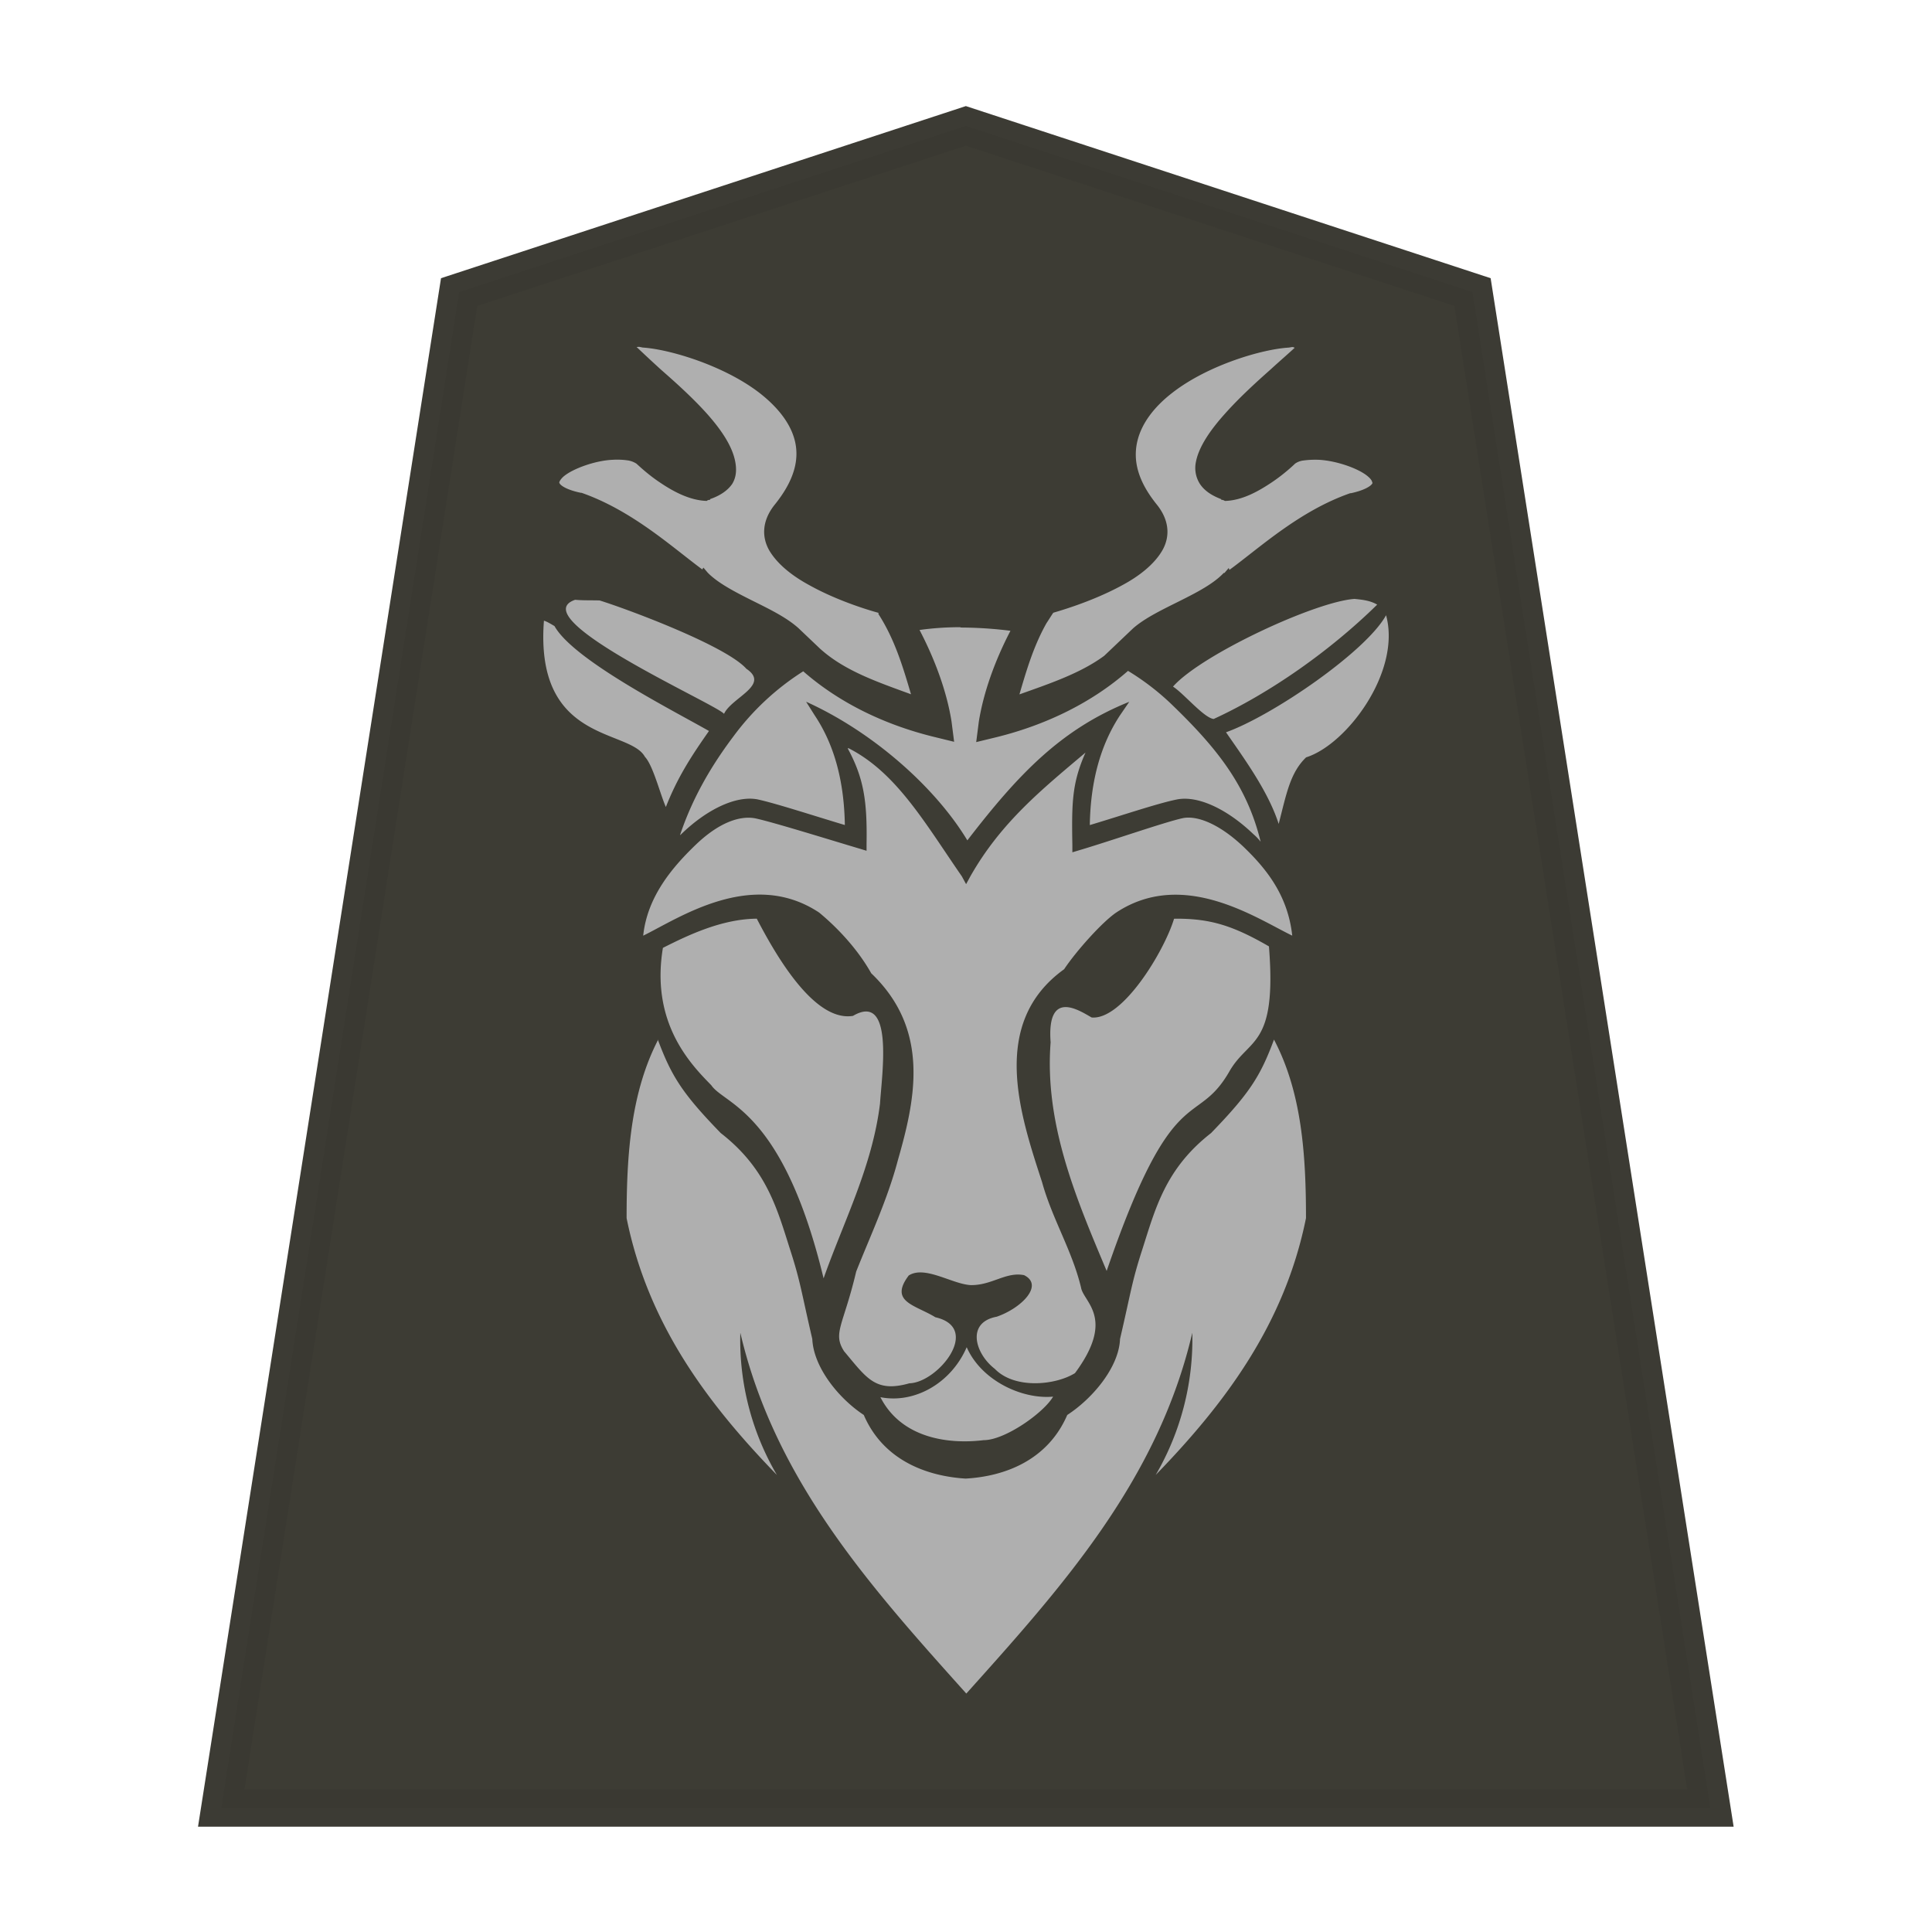 <svg xmlns="http://www.w3.org/2000/svg" width="52.157" height="52.157">
    <g fill-opacity=".992" opacity=".99">
        <path fill="#3a3931" stroke="#393831" stroke-opacity=".992" stroke-width="1.044" d="m-11.54 7.386-13.14 4.634-6.169 42.276H7.767L1.598 12.02Z" transform="matrix(1.041 0 0 .968 38.088 -3.75)"/>
        <path fill="#afafaf" d="m17.256 9.363-.07.005c.153.144.345.327.662.615.394.345.854.758 1.242 1.191.384.432.682.874.759 1.291.04.212.03.413-.08.596-.116.172-.317.316-.596.412v.016c-.01.005-.03.004-.07.016l-.02.017h-.03c-.46-.022-.903-.27-1.242-.5-.346-.23-.596-.48-.634-.508a.6.6 0 0 0-.23-.085 2 2 0 0 0-.413-.016c-.47.021-1.066.24-1.309.442a.5.5 0 0 0-.115.134c-.01.032-.02.037 0 .064.03.056.192.173.567.25h.02c1.373.48 2.45 1.47 3.262 2.07l.03-.05.115.135c.269.278.73.518 1.192.749s.922.45 1.258.749l.595.566h.001c.662.594 1.548.892 2.444 1.221-.22-.748-.441-1.488-.883-2.172l.01-.007-.01-.021c-.05-.014-1.012-.27-1.87-.75-.442-.24-.835-.546-1.06-.911-.22-.365-.22-.816.134-1.258.528-.653.663-1.21.548-1.706-.116-.499-.49-.95-.978-1.325-.971-.74-2.43-1.166-3.13-1.21zm17.632.005-.096.016c-.7.04-2.157.46-3.128 1.208-.49.375-.845.826-.961 1.325-.115.5-.002 1.05.528 1.706.355.442.355.893.134 1.259-.22.364-.614.672-1.06.912-.854.47-1.82.73-1.87.748-.05.07-.105.164-.182.279l-.002.003c-.346.614-.538 1.265-.73 1.922.807-.288 1.644-.567 2.285-1.039l.002-.001.778-.74c.326-.288.816-.518 1.275-.748.46-.23.902-.461 1.175-.75h.02l.115-.134.02.05c.816-.596 1.888-1.592 3.262-2.07h.02c.365-.078.528-.192.567-.25.02-.026.01-.032 0-.064s-.04-.078-.106-.134c-.24-.212-.835-.423-1.308-.452a2.4 2.4 0 0 0-.432.017.5.5 0 0 0-.23.084c-.03.029-.288.278-.634.509-.345.23-.777.48-1.242.499h-.02l-.03-.016c-.04-.015-.06-.014-.07-.016v-.016c-.279-.106-.461-.24-.576-.413a.8.8 0 0 1-.106-.595c.08-.413.394-.864.778-1.292.384-.432.835-.844 1.225-1.19.307-.28.509-.452.662-.596-.01-.001-.02-.016-.03-.016h-.02v-.004zm1.682 6.8c-1.072.074-4.153 1.514-4.903 2.368.288.183.835.845 1.098.874 1.522-.7 3.141-1.838 4.414-3.087-.192-.115-.422-.135-.605-.154zm-21.042.024c-1.447.49 3.842 2.834 4.018 3.08.201-.441 1.258-.777.604-1.217-.556-.624-3.207-1.61-3.962-1.845-.22-.007-.45.002-.662-.018zm21.893.413c-.537.984-3.072 2.717-4.323 3.164.49.71 1.139 1.593 1.422 2.474.211-.816.307-1.378.74-1.797 1.102-.345 2.577-2.325 2.158-3.841zm-22.737.154c-.25 3.315 2.312 2.91 2.726 3.672.22.23.413 1.013.566 1.355.317-.806.691-1.378 1.164-2.052-1.01-.576-3.66-1.917-4.171-2.833-.06-.033-.221-.135-.288-.144zm11.25.173a8 8 0 0 0-1.11.075c.422.806.739 1.678.864 2.472l.07.547-.547-.134c-1.335-.327-2.559-.922-3.526-1.769h-.001a7 7 0 0 0-1.89 1.765c-.672.893-1.134 1.755-1.437 2.66l.03-.025c.701-.682 1.499-1.056 2.07-.941.49.106 1.518.442 2.351.691-.02-1.197-.288-2.174-.816-2.964l-.23-.365c1.807.816 3.492 2.314 4.353 3.743 1.38-1.791 2.527-2.998 4.371-3.741l-.25.365c-.518.787-.796 1.766-.815 2.963.835-.25 1.86-.595 2.35-.691.577-.115 1.372.269 2.07.94a1.3 1.3 0 0 1 .192.202c-.374-1.541-1.21-2.562-2.435-3.74a6.8 6.8 0 0 0-1.146-.874c-.972.854-2.204 1.457-3.55 1.79l-.548.133.07-.547c.125-.787.433-1.65.855-2.458a11 11 0 0 0-1.354-.088zM22.883 20.2l-.003.003.006.003zm.003.006c.432.796.528 1.42.508 2.58v.182l-.163-.05c-.873-.259-2.349-.72-2.838-.825-.403-.078-.97.092-1.629.73-.624.604-1.29 1.389-1.4 2.437.96-.47 2.936-1.827 4.75-.624.5.413 1.042.99 1.406 1.639 1.613 1.538 1.18 3.436.72 5.044-.278 1.054-.739 2.033-1.126 3.008-.346 1.465-.643 1.659-.326 2.153.614.73.844 1.123 1.763.864.768-.02 1.965-1.494.701-1.783-.547-.336-1.257-.413-.72-1.127.432-.279 1.17.23 1.67.259.576.01.95-.365 1.443-.269.547.269-.07.893-.739 1.123-.826.154-.586.994-.05 1.407.538.556 1.643.441 2.165.115 1.102-1.488.23-1.912.163-2.31-.24-1-.778-1.853-1.051-2.842-.586-1.806-1.437-4.289.595-5.752.326-.49 1.027-1.273 1.406-1.53 1.816-1.198 3.794.163 4.752.624-.115-1.047-.652-1.753-1.273-2.357-.662-.643-1.277-.893-1.678-.816-.49.106-1.945.615-2.822.874l-.163.049v-.183c-.02-1.16-.01-1.686.355-2.51-1.178.996-2.281 1.883-3.109 3.342l-.115.211-.115-.211c-1.003-1.452-1.77-2.806-3.062-3.461zm8.879 4.595h-.02l-.05.002c-.26.864-1.386 2.741-2.225 2.665-.326-.183-1.216-.788-1.107.672-.173 2.22.71 4.26 1.513 6.171 1.804-5.252 2.4-3.817 3.305-5.372.528-.94 1.296-.633 1.076-3.39-.977-.566-1.586-.748-2.495-.748zm-11.361 0c-.932.017-1.824.442-2.508.788-.336 2.028.749 3.14 1.306 3.708.355.528 1.936.672 3.032 5.214.547-1.55 1.314-3.018 1.523-4.716.05-.797.384-3.023-.73-2.37-1.021.164-2.034-1.54-2.597-2.625h-.022zm-2.634 3.263c-.739 1.426-.854 3.1-.854 4.821.576 2.852 2.173 4.992 4.058 6.934a7.2 7.2 0 0 1-.988-3.84c.931 3.99 3.526 6.87 6.1 9.74v-.007l.001.008c2.575-2.87 5.169-5.75 6.101-9.74a7.26 7.26 0 0 1-.989 3.839c1.885-1.942 3.482-4.082 4.058-6.934 0-1.722-.115-3.396-.864-4.82-.365.987-.662 1.453-1.699 2.524-1.238.966-1.504 2.044-1.861 3.158-.279.864-.298 1.12-.596 2.4-.03.769-.748 1.613-1.425 2.052-.528 1.223-1.686 1.657-2.736 1.717v.001c-1.05-.063-2.229-.49-2.757-1.718-.672-.442-1.356-1.282-1.39-2.051-.298-1.282-.317-1.54-.595-2.401-.355-1.113-.634-2.192-1.876-3.158-1.04-1.071-1.331-1.537-1.7-2.525zm8.328 8.304c-.422.979-1.416 1.532-2.33 1.351.557 1.093 1.804 1.28 2.786 1.16.576.003 1.624-.74 1.876-1.175-.835.078-1.938-.432-2.333-1.336z"/>
    </g>
</svg>
